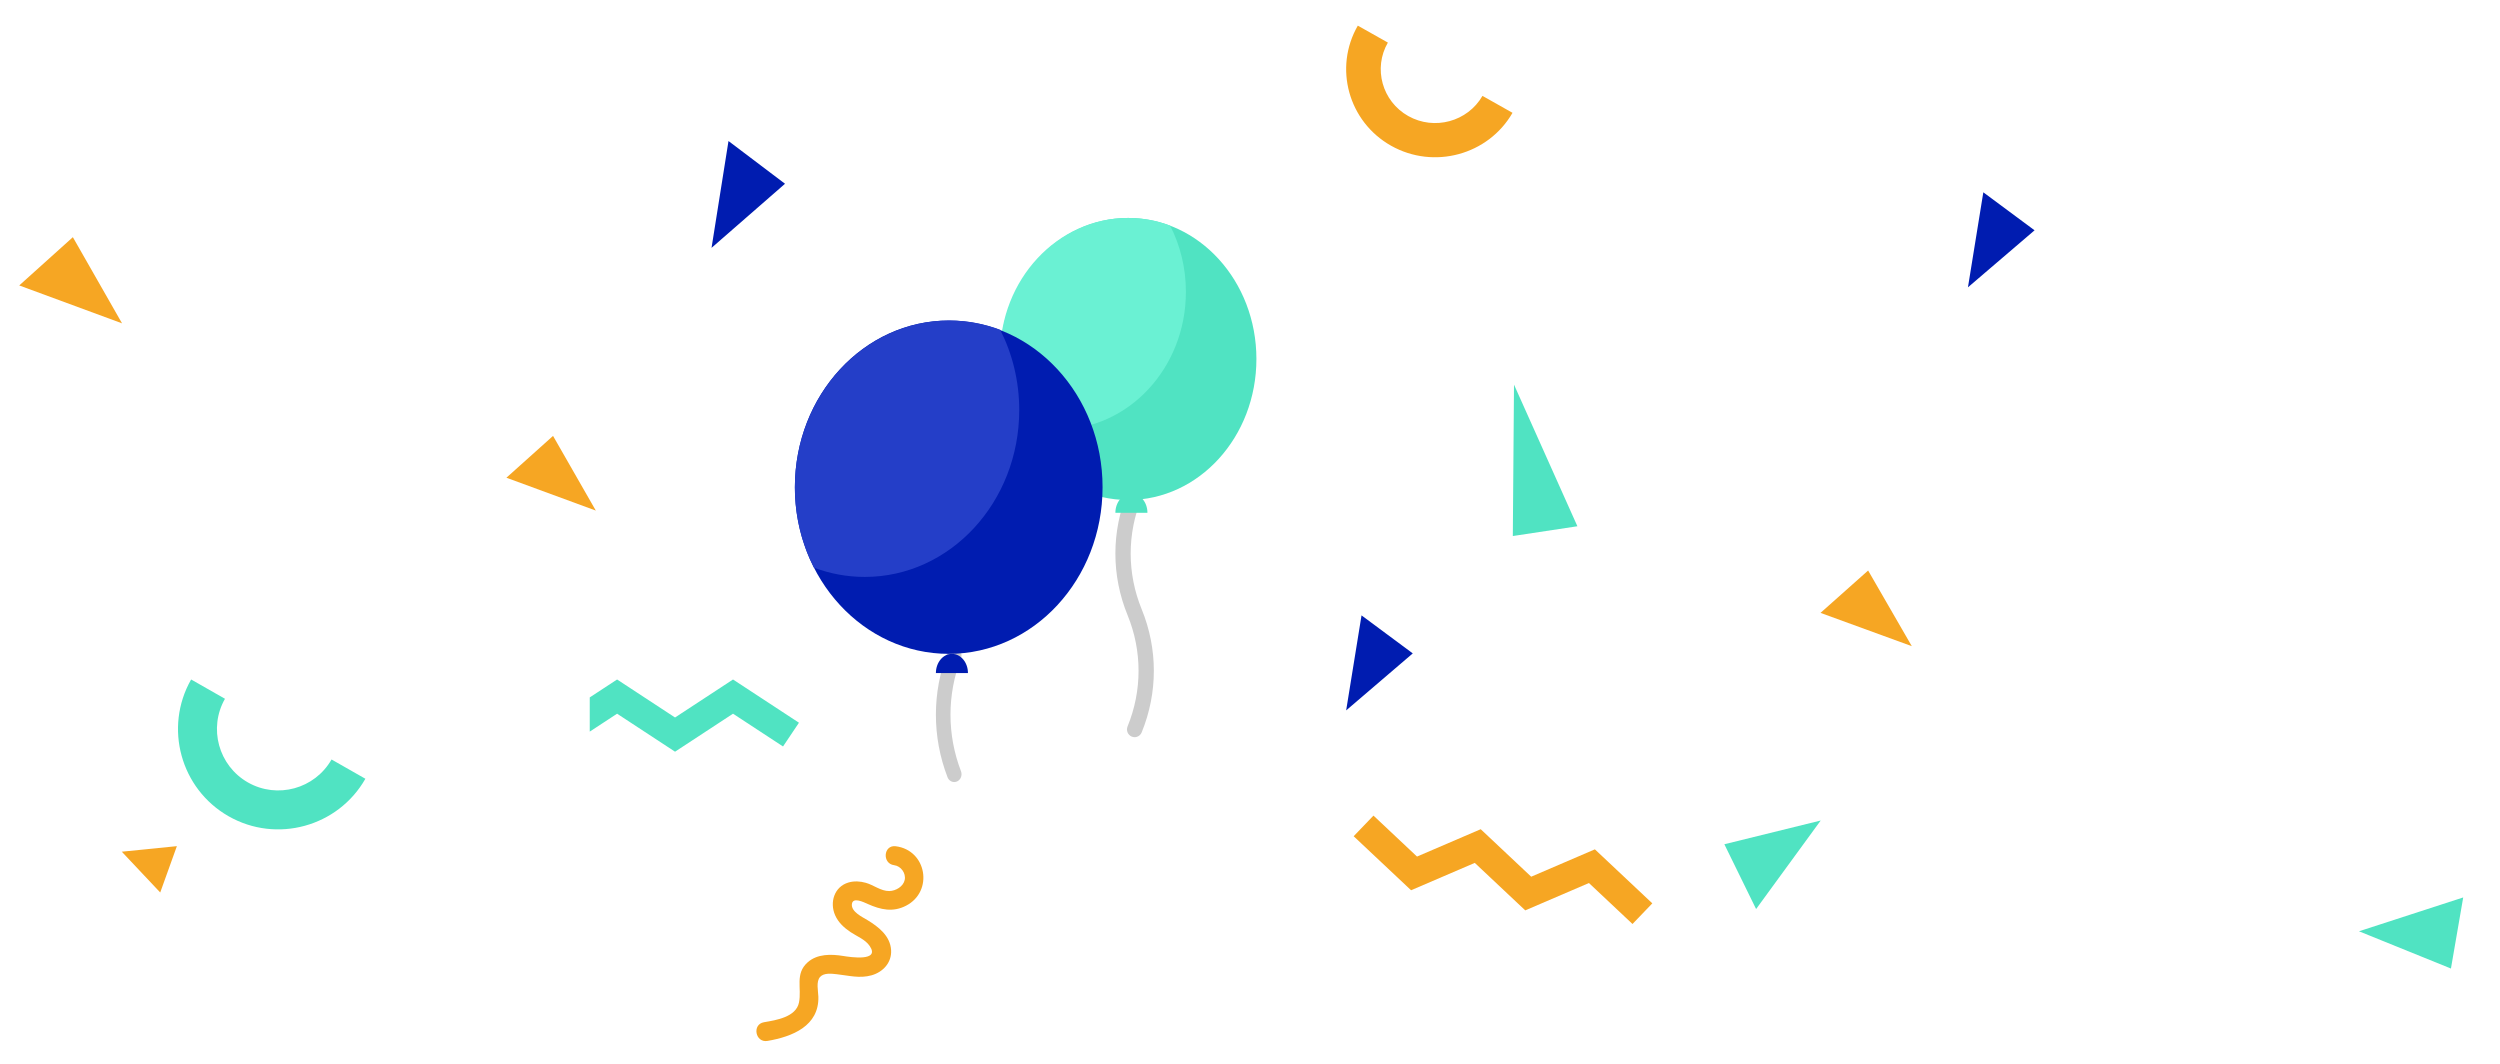 <?xml version="1.0" encoding="UTF-8"?>
<svg width="390px" height="166px" viewBox="0 0 390 166" version="1.1" xmlns="http://www.w3.org/2000/svg" xmlns:xlink="http://www.w3.org/1999/xlink">
    <!-- Generator: Sketch 47 (45396) - http://www.bohemiancoding.com/sketch -->
    <title>Desktop | Scenario 2A - 2.1b Copy</title>
    <desc>Created with Sketch.</desc>
    <defs></defs>
    <g id="Page-1" stroke="none" stroke-width="1" fill="none" fill-rule="evenodd">
        <g id="Desktop-|-Scenario-2A---2.1b-Copy">
            <g id="Group-13" transform="translate(3, 4)">
                <g id="Group-10">
                    <path d="M136.49,130.97 C137.545,131.102 138.351,132.218 138.136,133.263 C137.92,134.304 136.73,134.993 135.717,135.004 C134.425,135.018 133.28,134.058 132.069,133.719 C131.187,133.471 130.252,133.41 129.368,133.669 C127.129,134.324 126.4,136.783 127.282,138.784 C127.779,139.906 128.669,140.724 129.677,141.401 C130.684,142.077 131.985,142.551 132.683,143.587 C134.332,146.028 129.65,145.313 128.558,145.134 C126.676,144.826 124.5,144.778 122.992,146.125 C120.972,147.93 122.099,150.155 121.64,152.399 C121.182,154.66 118.085,155.144 116.185,155.467 C114.284,155.79 114.821,158.708 116.727,158.384 C120.615,157.722 124.788,156.045 124.665,151.491 C124.641,150.601 124.281,149.14 124.928,148.407 C125.522,147.737 126.742,147.89 127.533,147.978 C129.383,148.183 131.118,148.675 132.974,148.145 C134.775,147.63 136.124,146.15 136.013,144.224 C135.884,142.007 134.065,140.593 132.305,139.527 C131.508,139.043 129.796,138.247 129.892,137.077 C129.991,135.858 131.733,136.738 132.377,137.024 C134.38,137.918 136.286,138.348 138.336,137.295 C142.659,135.075 141.589,128.625 136.727,128.014 C134.814,127.773 134.578,130.729 136.49,130.97" id="Fill-260" fill="#F6A623"></path>
                    <polyline id="Fill-327" fill="#50E3C2" points="243.074 78.095 233 79.621 233.184 56 243.074 78.095"></polyline>
                    <polyline id="Fill-329" fill="#001CB0" points="306.398 26 314.392 31.929 304 40.823 306.398 26"></polyline>
                    <polyline id="Fill-329-Copy" fill="#001CB0" points="209.398 92 217.392 97.929 207 106.823 209.398 92"></polyline>
                    <polyline id="Fill-333" fill="#F6A623" points="281 91.609 288.428 85 295.241 96.803 281 91.609"></polyline>
                    <polyline id="Fill-334-Copy" fill="#F6A623" points="76 70.525 83.275 64 89.948 75.652 76 70.525"></polyline>
                    <polyline id="Fill-342-Copy" fill="#F6A623" points="16 128.865 24.593 128 21.995 135.228 16 128.865"></polyline>
                    <polyline id="Fill-343-Copy" fill="#F6A623" transform="translate(231.466, 131.688) rotate(10) translate(-231.466, -131.688) " points="217.901 137.32 207.616 130.577 210.1 126.871 217.901 131.985 226.944 126.056 235.987 131.985 245.03 126.056 255.316 132.799 252.832 136.506 245.03 131.391 235.986 137.32 226.944 131.391 217.901 137.32"></polyline>
                    <polyline id="Fill-345" fill="#50E3C2" points="121.637 108.744 119.152 112.45 111.35 107.336 102.306 113.265 93.266 107.336 89 110.132 89 104.796 93.266 102 102.306 107.929 111.35 102 121.637 108.744"></polyline>
                    <path d="M232.953,13.6 C229.162,20.181 220.664,22.484 214.01,18.734 C207.356,14.985 205.028,6.581 208.819,0 L213.507,2.642 C211.188,6.666 212.613,11.805 216.681,14.098 C220.75,16.391 225.947,14.982 228.265,10.958 L232.953,13.6" id="Fill-350" fill="#F6A623"></path>
                    <polyline id="Fill-330" fill="#50E3C2" points="270.951 137.811 266 127.703 281.029 124 270.951 137.811"></polyline>
                    <polyline id="Fill-331-Copy" fill="#50E3C2" points="381.26 136 379.346 147.091 365 141.28 381.26 136"></polyline>
                    <polyline id="Fill-334-Copy-2" fill="#F6A623" points="0 40.528 8.366 33 16.04 46.442 0 40.528"></polyline>
                    <polyline id="Fill-338-Copy" fill="#001CB0" points="110.645 18 119.463 24.666 108 34.665 110.645 18"></polyline>
                    <path d="M54,117.487 C49.73,124.982 40.158,127.606 32.664,123.338 C25.169,119.067 22.546,109.495 26.816,102 L32.096,105.009 C29.485,109.593 31.089,115.444 35.672,118.058 C40.255,120.667 46.108,119.064 48.72,114.479 L54,117.487" id="Fill-352" fill="#50E3C2"></path>
                </g>
            </g>
            <g id="Group-11" transform="translate(124, 34)">
                <path d="M53,81 C52.848,81 52.693,80.969 52.544,80.906 C51.936,80.652 51.647,79.944 51.899,79.327 C54.187,73.727 54.187,67.562 51.899,61.961 C49.367,55.767 49.367,48.941 51.899,42.746 C52.151,42.13 52.848,41.838 53.456,42.091 C54.065,42.348 54.353,43.053 54.101,43.67 C51.814,49.27 51.814,55.438 54.101,61.036 C56.633,67.233 56.633,74.056 54.101,80.253 C53.911,80.717 53.467,81 53,81" id="Fill-156" fill="#CCCCCC"></path>
                <path d="M24.863,88 C24.416,88 23.993,87.716 23.812,87.243 C21.396,80.961 21.396,74.04 23.811,67.758 C24.052,67.133 24.717,66.834 25.298,67.094 C25.878,67.354 26.153,68.069 25.913,68.694 C23.73,74.373 23.73,80.628 25.913,86.304 C26.153,86.931 25.878,87.647 25.298,87.907 C25.155,87.971 25.008,88 24.863,88" id="Fill-157" fill="#CCCCCC"></path>
                <path d="M72,22 C72,34.151 63.046,44 52,44 C40.954,44 32,34.151 32,22 C32,9.849 40.954,0 52,0 C63.046,0 72,9.849 72,22" id="Fill-158" fill="#50E3C2"></path>
                <path d="M32,21.472 C32,25.22 32.893,28.741 34.462,31.807 C36.521,32.58 38.732,33 41.034,33 C52.061,33 61,23.388 61,11.528 C61,7.78 60.107,4.259 58.538,1.193 C56.479,0.42 54.268,0 51.966,0 C40.939,0 32,9.612 32,21.472" id="Fill-159" fill="#6AF1D3"></path>
                <path d="M50,46 C50,44.343 51.119,43 52.5,43 C53.881,43 55,44.343 55,46 L50,46" id="Fill-160" fill="#50E3C2"></path>
                <path d="M48,42.001 C48,56.358 37.255,68 24,68 C10.745,68 0,56.358 0,42.001 C0,27.642 10.745,16 24,16 C37.255,16 48,27.642 48,42.001" id="Fill-161" fill="#001CB0"></path>
                <path d="M0,42.028 C0,46.569 1.078,50.839 2.972,54.555 C5.456,55.489 8.124,56 10.904,56 C24.212,56 35,44.347 35,29.972 C35,25.431 33.922,21.161 32.028,17.445 C29.544,16.511 26.876,16 24.096,16 C10.788,16 0,27.653 0,42.028" id="Fill-162" fill="#243EC8"></path>
                <path d="M22,71 C22,69.343 23.119,68 24.5,68 C25.881,68 27,69.343 27,71 L22,71" id="Fill-163" fill="#001CB0"></path>
            </g>
        </g>
    </g>
</svg>